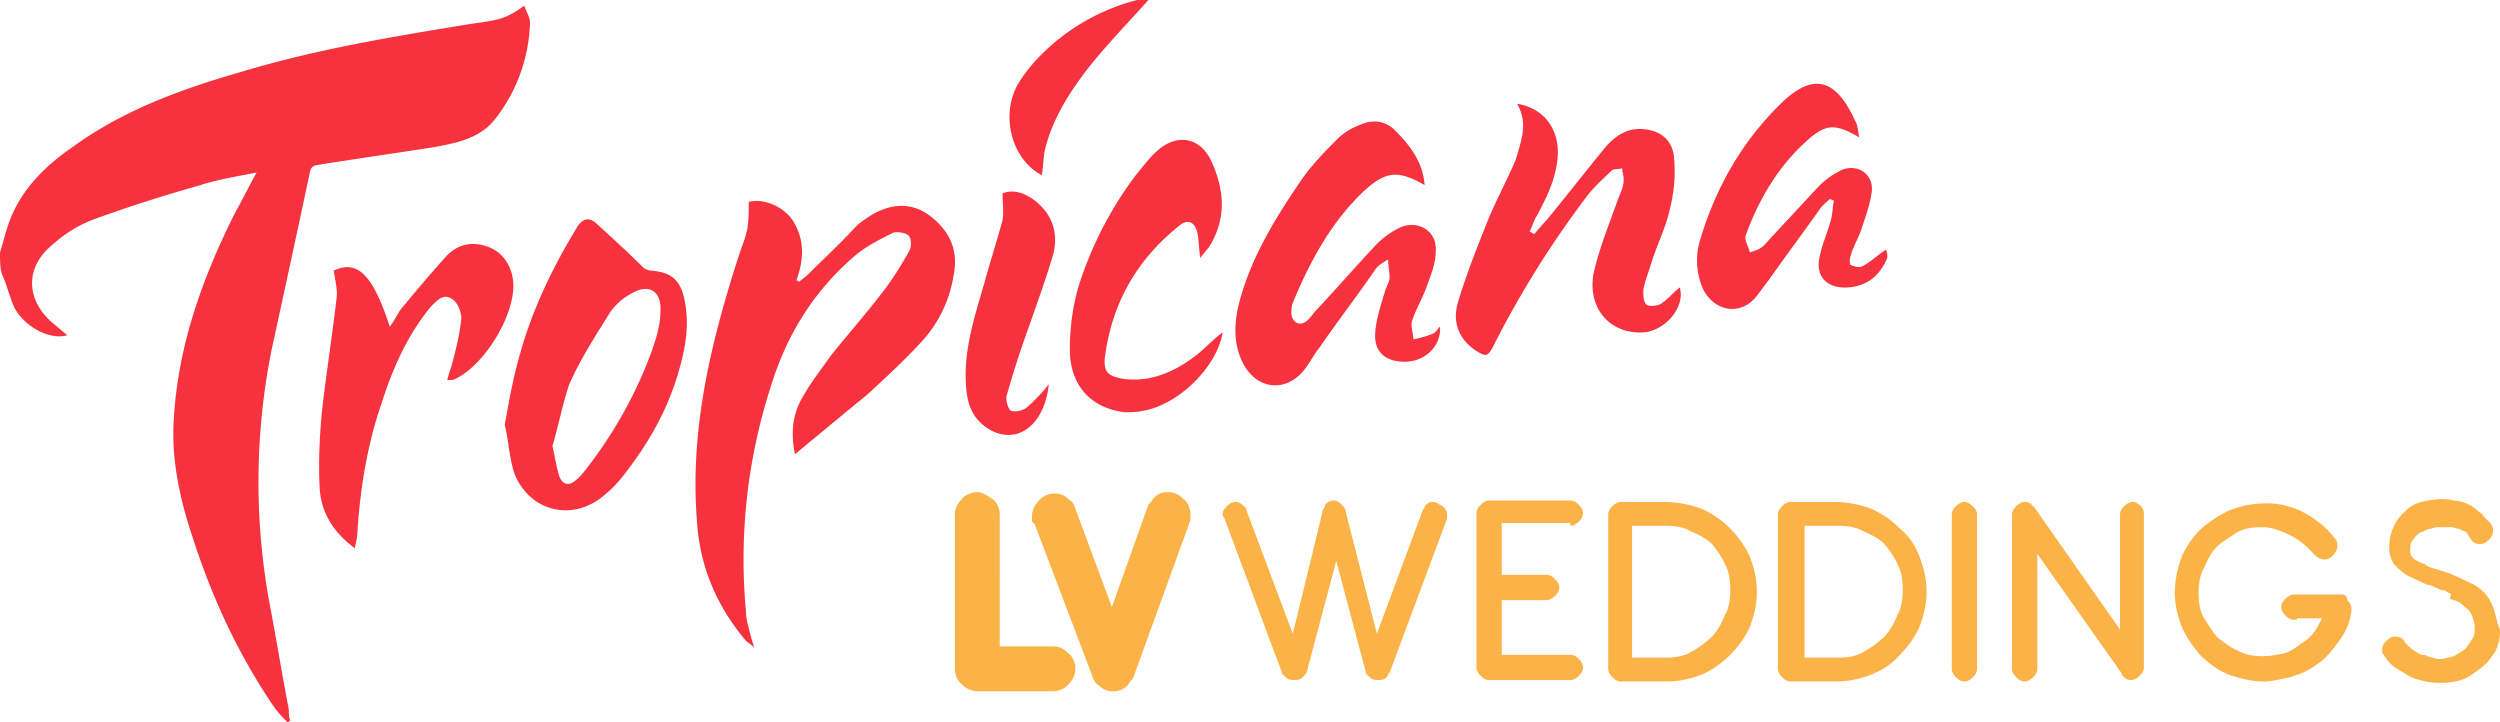 <svg xmlns="http://www.w3.org/2000/svg" viewBox="0 0 47.175 13.626" height="51.5" width="178.299"><g fill="#f7323f"><path d="M0 4.762c.053-.158.08-.29.132-.45.212-.687.688-1.163 1.27-1.56.953-.688 2.064-1.085 3.175-1.403C5.98.926 7.435.688 8.89.45c.582-.08.661-.105 1.005-.343.027.106.106.211.106.317A3.084 3.084 0 019.34 2.25c-.291.37-.741.45-1.164.53-.688.105-1.403.21-2.09.317-.106.026-.212 0-.239.158a670.135 670.135 0 01-.714 3.308 12.679 12.679 0 00-.053 4.789c.132.688.238 1.349.37 2.037 0 .08 0 .132.027.212-.027 0-.027.026-.053.026a2.385 2.385 0 01-.238-.265c-.688-1.005-1.19-2.09-1.561-3.254-.238-.714-.397-1.455-.344-2.222.08-1.35.529-2.62 1.138-3.837.132-.238.264-.503.423-.794-.397.08-.741.133-1.058.238a28.72 28.72 0 00-1.985.635 2.443 2.443 0 00-.794.477C.476 5.027.476 5.636.98 6.085c.106.08.185.16.291.239-.318.105-.82-.16-1.005-.53-.08-.185-.133-.397-.212-.582C0 5.106 0 4.922 0 4.762zm35.613.106c-.132.318-.37.53-.74.556-.398.026-.636-.212-.53-.609.053-.238.159-.476.212-.688.026-.105.026-.238.052-.343-.026 0-.052-.027-.079-.027-.053.053-.132.106-.185.185-.318.45-.635.873-.953 1.323l-.238.318c-.29.37-.767.317-1.005-.106a1.329 1.329 0 01-.08-.9c.292-1.005.794-1.905 1.562-2.646.529-.502.978-.529 1.375.344.053.08.053.186.08.318-.45-.265-.635-.265-1.006.08-.529.476-.9 1.11-1.137 1.772-.027.08.053.212.079.317.08-.026.185-.052.265-.132l1.031-1.111c.106-.106.239-.212.397-.291.291-.159.635.026.609.37-.027.238-.106.45-.185.688-.053.185-.16.344-.212.53-.026.052-.026.185 0 .185.053.026.159.053.212.026.158-.08.29-.212.45-.317.026.052.026.105.026.158zM21.67 0c-.398.45-.794.847-1.165 1.323-.344.45-.661.952-.794 1.534-.026.16-.026.292-.052.45-.556-.29-.794-1.111-.45-1.72.158-.264.37-.502.608-.714A3.948 3.948 0 0121.457 0h.212zm-6.668 8.572c-.08-.37-.053-.74.132-1.058.159-.29.37-.555.556-.82.344-.423.714-.847 1.032-1.27.158-.212.317-.476.45-.714.026-.08.026-.212-.027-.265-.053-.053-.212-.08-.291-.053-.265.132-.53.265-.74.45-.795.688-1.297 1.534-1.588 2.513a10.61 10.61 0 00-.45 4.18c0 .107.026.212.053.318.026.106.053.212.106.37-.08-.079-.133-.105-.16-.132-.555-.661-.872-1.402-.925-2.275-.133-1.72.264-3.36.794-5 .052-.16.132-.345.158-.503.027-.159.027-.318.027-.503.29-.08.714.106.873.423.185.344.159.688.026 1.059.027 0 .053.026.053.026.053-.053.106-.08.159-.132.291-.291.609-.582.9-.9.079-.08.158-.132.238-.185.397-.265.793-.291 1.137-.053.397.291.582.662.477 1.164a2.4 2.4 0 01-.609 1.244c-.317.344-.661.661-1.005.979-.45.37-.9.74-1.376 1.137zm-5.477-.555c.08-.45.159-.9.291-1.35.238-.846.609-1.613 1.058-2.354.106-.186.238-.238.397-.08.291.265.582.53.873.82a.28.28 0 00.133.053c.37.027.555.16.635.53.105.476.026.926-.106 1.375-.212.741-.582 1.376-1.059 1.985a2.452 2.452 0 01-.37.37c-.582.476-1.376.291-1.667-.423-.106-.318-.106-.609-.185-.926zm.9.397c.052.238.079.423.132.582.053.132.159.185.29.08.107-.08.186-.186.265-.292.503-.661.9-1.376 1.191-2.17.08-.238.159-.476.159-.74.026-.37-.212-.53-.53-.344a1.14 1.14 0 00-.423.37c-.264.424-.555.873-.767 1.35-.132.396-.212.82-.317 1.164zm16.457-4.922c-.503-.29-.741-.264-1.165.133-.608.582-1.005 1.323-1.322 2.09-.027.053-.027.159-.027.212.027.185.185.238.318.105.053-.052.105-.132.158-.185.37-.397.741-.82 1.112-1.217a1.6 1.6 0 01.423-.317c.344-.186.74.026.714.423 0 .212-.079.423-.158.635-.08.238-.212.45-.291.688-.027.106.026.238.026.344a1.98 1.98 0 00.37-.106c.053-.026.08-.08.133-.132.026.37-.291.661-.662.661-.397 0-.608-.211-.555-.608.026-.238.105-.477.185-.741.026-.08.08-.159.08-.238 0-.106-.027-.238-.027-.344-.08.053-.185.106-.238.185-.344.503-.715.979-1.059 1.482-.106.132-.185.29-.29.423-.345.423-.874.37-1.138-.106-.186-.344-.186-.714-.106-1.085.211-.873.661-1.614 1.164-2.354.212-.318.476-.583.74-.847a1.23 1.23 0 01.398-.238c.238-.106.476-.08.661.106.318.317.53.635.556 1.031zm1.746-1.534c.503.08.794.476.767.979-.026.423-.211.794-.397 1.138-.053.079-.079.185-.132.29.026.027.053.027.08.054.079-.08.158-.186.238-.265.37-.45.74-.926 1.11-1.376.16-.185.371-.344.636-.344.37 0 .635.185.661.556.027.317 0 .635-.08.952-.079.37-.264.715-.37 1.085-.052.159-.105.291-.132.45 0 .08 0 .212.053.264.053.053.212.027.265 0 .132-.079.238-.211.37-.317.106.344-.238.794-.661.847-.662.053-1.112-.477-.953-1.165.106-.45.291-.9.45-1.349.053-.132.106-.238.106-.37 0-.08-.027-.133-.027-.212-.08.026-.158 0-.211.053-.16.159-.344.317-.477.503a18.44 18.44 0 00-1.72 2.751c-.132.265-.158.265-.396.106-.318-.238-.397-.556-.291-.9.158-.529.37-1.058.582-1.587.158-.37.344-.714.502-1.085.106-.37.239-.688.027-1.058z"/><path d="M6.694 10.345c-.423-.317-.635-.688-.662-1.138-.026-.502 0-1.031.053-1.534.08-.688.186-1.35.265-2.037.026-.16-.026-.344-.053-.53.45-.211.74.08 1.058 1.059.106-.133.16-.291.265-.397.265-.318.53-.635.82-.953.212-.211.476-.264.767-.158.292.105.45.37.477.661.053.609-.556 1.614-1.138 1.852H8.44c.027-.106.053-.185.08-.264.079-.291.158-.609.185-.9 0-.132-.08-.317-.185-.37-.16-.106-.291.053-.397.158-.45.556-.715 1.165-.926 1.826-.265.767-.397 1.587-.45 2.381 0 .133-.027.212-.053.344zM23.072 6.27c-.106.662-.847 1.376-1.508 1.482-.106.027-.239.027-.344.027-.635-.08-1.032-.503-1.032-1.19 0-.398.053-.795.158-1.165a6.977 6.977 0 011.085-2.117c.133-.158.265-.344.424-.476.37-.317.793-.238 1.005.212.238.529.291 1.058-.026 1.587-.053.08-.106.132-.186.238-.026-.185-.026-.344-.053-.476-.053-.212-.185-.265-.344-.132-.793.635-1.27 1.455-1.402 2.487-.026.264.053.344.318.397.502.08.952-.106 1.349-.397.185-.132.344-.318.556-.476zm-4.154-2.619c.185-.08.397-.026.608.133.344.264.45.635.344 1.031-.159.53-.344 1.032-.529 1.561-.132.37-.238.715-.344 1.085-.026.08.027.265.08.291.079.027.238 0 .317-.08a3.08 3.08 0 00.397-.422c-.08.767-.582 1.137-1.085.873-.344-.186-.45-.477-.476-.82-.053-.688.159-1.323.344-1.958.106-.397.238-.794.344-1.191.026-.159 0-.318 0-.503z"/></g><path d="M19.87 12.197h-1.005V9.71c0-.106-.053-.238-.133-.29-.079-.054-.185-.133-.29-.133-.106 0-.239.053-.292.132-.026.027-.132.132-.132.291v2.91c0 .106.053.239.132.292a.42.42 0 00.291.132h1.43c.105 0 .237-.053.29-.132a.421.421 0 00.133-.291c0-.106-.053-.239-.133-.291-.053-.053-.132-.133-.29-.133zm2.17-2.91c-.053 0-.159 0-.265.106-.026.026-.053.08-.08.106l-.026.026-.688 1.931-.687-1.852c-.027-.105-.08-.158-.133-.185-.106-.106-.211-.106-.264-.106-.106 0-.238.053-.291.133a.415.415 0 00-.133.29v.106l.053.053 1.085 2.858c.026.106.08.159.132.185a.342.342 0 00.265.106c.053 0 .159 0 .264-.106.027-.026.053-.08.08-.106l.026-.026 1.085-2.99V9.71c0-.159-.08-.264-.132-.29a.374.374 0 00-.291-.133zm5 .185c-.026 0-.079 0-.132.053-.026.026-.026.053-.026.053s0 .026-.027.026l-.873 2.355-.582-2.275c0-.08-.053-.133-.08-.159-.026-.026-.079-.08-.158-.08-.08 0-.132.054-.159.08v.026c0 .027-.026.027-.026.053-.027.027-.027.053-.027.08l-.555 2.275-.874-2.328c0-.053-.052-.08-.079-.106-.053-.053-.106-.053-.132-.053-.053 0-.106.027-.159.08-.026.026-.08.079-.08.158v.027l.027.026 1.085 2.91c0 .053.053.08.08.106.052.053.105.053.158.053.053 0 .106 0 .159-.053.026-.026.08-.079.08-.105l.555-2.09.555 2.09c0 .052.053.079.08.105.053.053.106.053.159.053.052 0 .105 0 .158-.053.027-.026.027-.053.027-.053s0-.026.026-.026l1.085-2.91v-.08c0-.08-.053-.132-.08-.159-.079-.026-.105-.079-.185-.079zm2.593.45c.053 0 .106-.027.16-.08.026-.026.078-.079.078-.158 0-.053-.026-.106-.079-.159-.026-.026-.08-.08-.159-.08H28.1c-.053 0-.106.027-.159.08-.026.026-.08.08-.08.159v2.91c0 .053.027.106.08.159.026.026.08.08.159.08h1.534c.053 0 .106-.027.16-.08.026-.027.078-.08.078-.159 0-.053-.026-.106-.079-.159-.026-.026-.08-.079-.159-.079h-1.296v-1.032h.847c.052 0 .105-.026.158-.08.027-.026.08-.079.08-.158 0-.053-.027-.106-.08-.159-.026-.026-.08-.08-.158-.08h-.847V9.87h1.296zm3.017.053a1.748 1.748 0 00-.53-.37 2.082 2.082 0 00-.661-.133h-.873c-.053 0-.106.027-.159.08-.026.026-.08.079-.08.158v2.91c0 .054.027.106.08.16.027.026.08.079.159.079h.873c.238 0 .45-.053.661-.133.186-.079.37-.211.53-.37.158-.159.29-.344.37-.53.08-.21.132-.422.132-.66 0-.239-.053-.45-.132-.662a1.9 1.9 0 00-.37-.53zm0 1.164c0 .185-.027.344-.106.476a1.221 1.221 0 01-.238.397 1.92 1.92 0 01-.397.291c-.133.08-.291.106-.477.106h-.635V9.922h.635c.186 0 .344.026.477.106.132.053.29.132.397.238.105.132.185.238.264.423.053.106.08.238.08.45zm3.201-1.164a1.748 1.748 0 00-.53-.37 2.071 2.071 0 00-.66-.133h-.874c-.053 0-.106.027-.158.08-.027.026-.08.079-.08.158v2.91c0 .054.027.106.08.16.026.026.079.079.158.079h.873c.239 0 .45-.053.662-.133.185-.079.37-.185.529-.37.159-.159.291-.344.37-.53.08-.21.133-.422.133-.66 0-.239-.053-.45-.133-.662a1.21 1.21 0 00-.37-.53zm.053 1.164c0 .185-.027.344-.106.476a1.221 1.221 0 01-.238.397 1.893 1.893 0 01-.397.291c-.132.08-.29.106-.476.106h-.635V9.922h.635c.185 0 .344.026.476.106.132.053.291.132.397.238.106.132.185.238.265.423.052.106.079.238.079.45zm1.164-1.667c-.053 0-.106.027-.159.08-.026.026-.079.079-.079.158v2.91c0 .054.026.106.08.16.026.026.079.079.158.079.053 0 .106-.027.159-.08.026-.026.08-.079.08-.158V9.71c0-.054-.027-.107-.08-.16-.053-.026-.08-.079-.159-.079zm3.175 0c-.053 0-.106.027-.159.08-.026.026-.079.079-.079.158v2.17l-1.614-2.302-.053-.053c-.053-.053-.106-.053-.132-.053-.053 0-.106.027-.159.08-.026.026-.08.079-.08.158v2.91c0 .054.027.106.08.16.027.026.08.079.159.079.053 0 .106-.027.159-.08.026-.026.079-.079.079-.158v-2.17l1.587 2.249c0 .026.027.053.053.08.027.026.053.052.133.052.053 0 .105-.026.158-.08.027-.026.08-.078.08-.158v-2.91c0-.053-.027-.106-.08-.159-.026 0-.053-.053-.132-.053zm3.942 1.746h-.9c-.052 0-.105.027-.158.08-.026.026-.08.08-.08.158 0 .053.027.106.08.16.027.026.08.079.159.079h.053v-.027h.476c-.053.106-.08.159-.132.238a.75.75 0 01-.265.238.915.915 0 01-.317.186c-.133.026-.265.052-.397.052-.185 0-.344-.026-.477-.105-.132-.053-.264-.16-.37-.238-.08-.08-.159-.212-.265-.37-.079-.133-.105-.292-.105-.477s.026-.344.105-.476c.053-.133.133-.291.239-.397.079-.08.211-.159.37-.265.132-.08.291-.106.476-.106s.318.053.503.133c.159.079.317.185.476.37a.365.365 0 00.106.08.2.2 0 00.106.026c.08 0 .132-.053.159-.08.026-.026.079-.105.079-.158 0-.027 0-.106-.026-.133a1.822 1.822 0 00-.583-.502 1.499 1.499 0 00-.767-.185c-.238 0-.45.052-.661.132a2.27 2.27 0 00-.53.344 1.692 1.692 0 00-.37.529 2.08 2.08 0 00-.132.661c0 .239.053.45.132.662.08.185.212.37.344.529.132.132.291.265.53.37.237.08.45.133.66.133.212 0 .345-.053.53-.08l.053-.026c.211-.053.397-.185.503-.265.132-.106.238-.238.37-.423s.185-.344.212-.53v-.052c0-.053-.027-.106-.08-.159 0-.053-.026-.106-.106-.106zm2.858.238a.788.788 0 00-.476-.476 4.307 4.307 0 00-.344-.159l-.238-.079c-.106-.026-.186-.053-.239-.106h-.026c-.053-.026-.132-.053-.185-.106-.053-.053-.053-.079-.053-.132 0-.106 0-.159.053-.212.053-.079.08-.105.132-.132.053-.026.08-.026.106-.053.026 0 .053-.026.106-.026.08-.027.106-.027.185-.027h.159c.053 0 .08 0 .132.027h.026c.027 0 .053.026.08.026a.082.082 0 00.053.027c.026 0 .053.053.08.106l.026.026c.026.08.105.106.185.106.053 0 .106-.027.159-.08.026-.026.079-.079.079-.158 0-.053 0-.106-.053-.159l-.08-.08c-.052-.052-.079-.105-.132-.132a.75.75 0 00-.238-.158.773.773 0 00-.238-.053c-.08-.027-.159-.027-.238-.027-.132 0-.265.027-.37.053a.635.635 0 00-.318.185.83.83 0 00-.212.291.934.934 0 00-.079.37.53.53 0 00.106.345c.08.08.159.158.264.211l.344.16c.053 0 .106.026.16.052.052.026.105.053.158.053.026 0 .053.026.053.026.026.027.08.027.08.053l-.027.08.08.026c.105.027.158.08.21.132.08.053.107.106.133.16.026.079.053.158.053.21 0 .107 0 .16-.053.239-.053.08-.106.159-.132.185-.08.053-.159.106-.212.132-.106.027-.185.053-.238.053-.053 0-.106 0-.159-.026-.026 0-.08-.027-.106-.027-.026-.026-.079-.026-.105-.026-.027 0-.027-.026-.053-.026-.053-.027-.08-.053-.133-.08l-.132-.132c-.026-.08-.106-.106-.185-.106-.053 0-.106.027-.159.08-.026.026-.08.079-.08.158 0 .027 0 .08.027.106.053.08.106.159.212.238.053.027.08.053.132.08.053.026.08.052.132.079.08.053.212.08.318.106.106.026.212.026.317.026.133 0 .291-.026.424-.08.106-.052.211-.131.317-.21.133-.107.212-.239.265-.318a.967.967 0 00.08-.397c-.08-.185-.08-.291-.133-.424z" fill="#fbb347"/></svg>